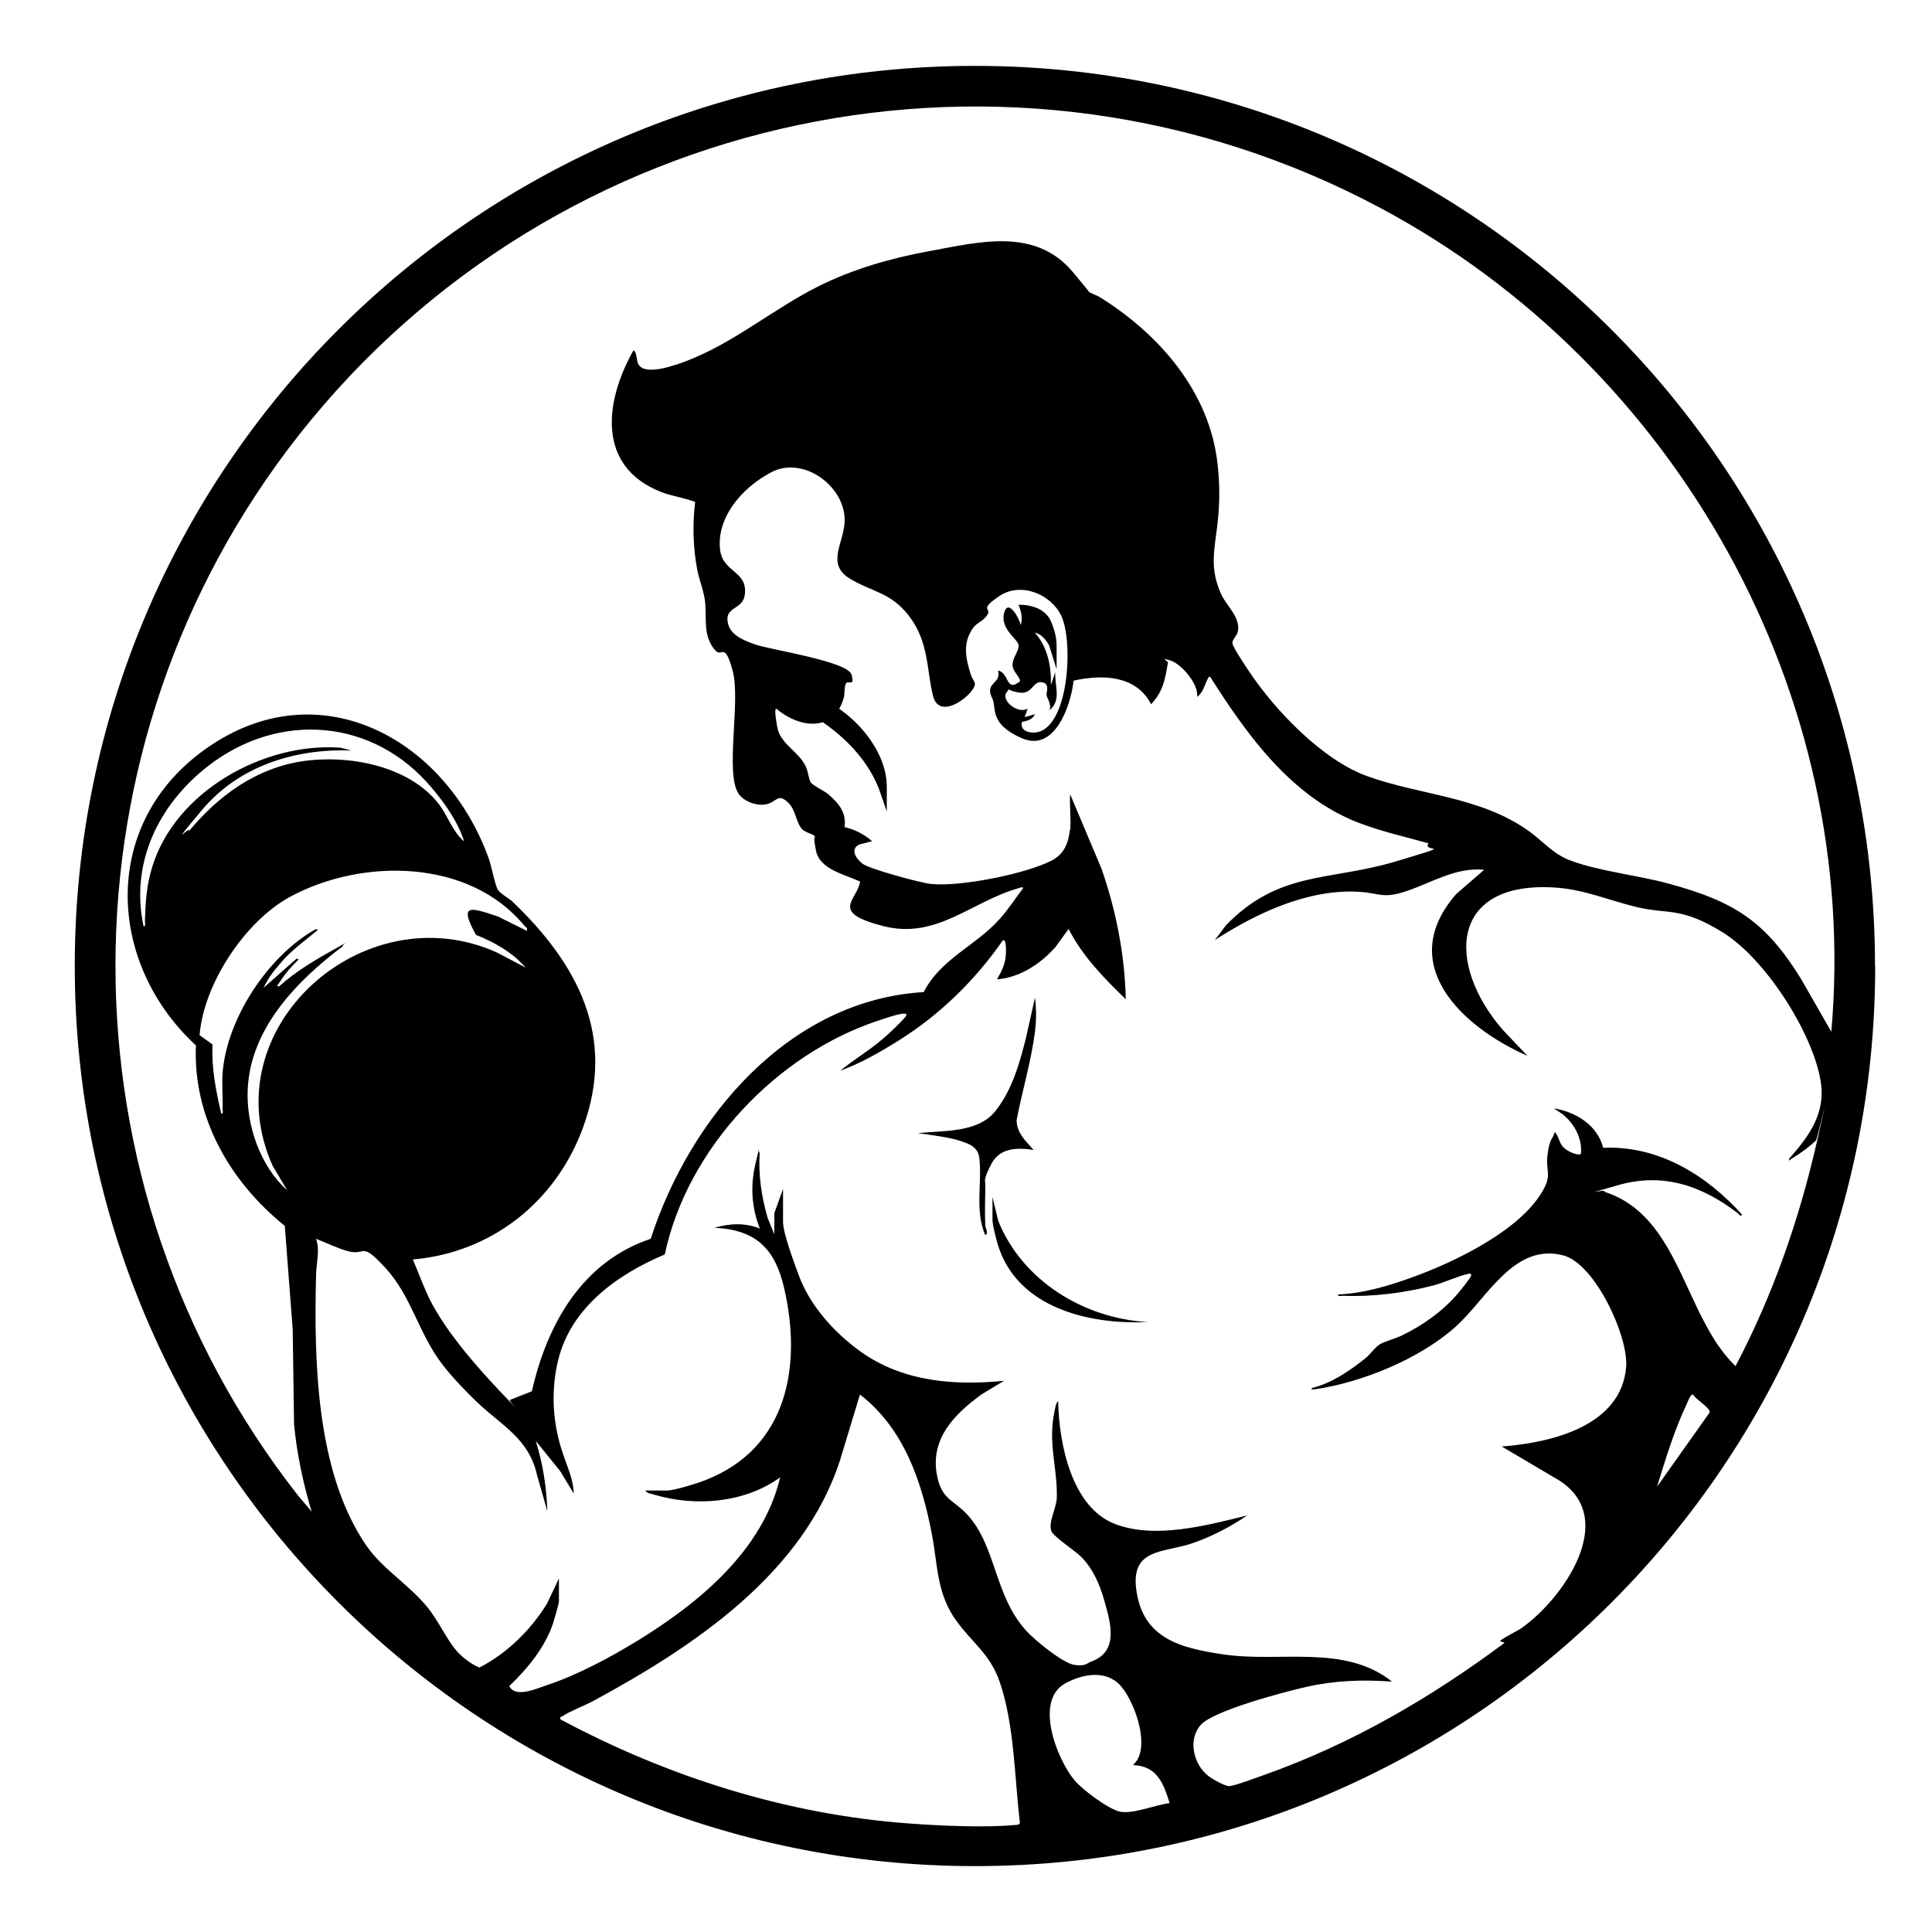 <?xml version="1.0" encoding="UTF-8"?>
<svg id="Calque_1" xmlns="http://www.w3.org/2000/svg" version="1.1" viewBox="0 0 1000 1000">
    <!-- Generator: Adobe Illustrator 29.3.1, SVG Export Plug-In . SVG Version: 2.1.0 Build 151)  -->
    <path d="M970.6,500c0,257.3-208.6,465.9-465.9,465.9S38.7,757.3,38.7,500,247.3,34.1,504.6,34.1c257.3,0,465.9,208.6,465.9,465.9ZM947.9,533.9c15.3-174.8-80-344.3-233.3-426.2C523.7,5.7,288.2,56,155,224.8c-126.7,160.7-127,388.1-.8,549.2l7.1,8.4c-4.4-14.7-7.6-29.7-9.1-45.1l-.7-49.3-4.1-53.5c-28.3-22.8-47.6-56.1-46-93.4-45.5-42-49.5-112.5,2.5-151.6,59-44.4,126.5-8.3,149.2,55.2,1.3,3.7,3.1,13.5,4.6,15.8s5.8,4.5,7.5,6.1c33.9,32.5,54,69.9,36.4,117.5-14.1,38-47.2,64.3-87.9,67.8,2.8,6.6,5.3,13.5,8.4,20,8.3,17,25,36,38.1,49.7s2.5,3,3.8,3l11.3-4.5c7.9-34.8,26-67,61.5-78.9,20.3-62.6,71.3-123.5,141.3-127.7,8.9-17.3,26.8-23.8,39.4-37.9,4.4-4.9,8.1-10.7,12.1-15.9-.3-.9-1.7-.2-2.3,0-24.6,6.9-42.5,26.8-70.3,19.6s-13.5-13-11.8-23c-7.6-3.6-20.8-6.2-22.8-15.8s0-6.6-.7-7.7-4.8-1.8-6.5-3.6c-3.3-3.6-3.2-9.6-6.9-13.4-5.4-5.5-6-1.2-10.9.3s-12.3-1-15.2-5.4c-7-10.8,1.3-47.9-3-63.6s-5.4-6.3-9.1-10.6c-6.3-7.3-4.3-16-5.1-24.5-.5-5.7-3-11.4-4.1-17.1-2.2-11.5-2.5-23.5-1.1-35.1-5.7-2.2-11.9-2.9-17.7-5.2-33.5-13.2-29.1-47-14.2-73.3,2.1,1.4,1.2,5.2,2.7,7.5,3.7,5.9,19.5,0,24.6-1.9,24.6-9.4,45.1-27,68.2-38.6,17.9-9,37.8-14.7,57.5-18.3,26.2-4.8,54.9-12.4,74.4,10.8s4.6,7.6,6.1,9,6.3,2.9,8.5,4.4c30.5,19.2,56.2,48.8,60.3,85.9s-7.8,46.2,2,67.7c2.8,6,10,11.8,8.5,19.1-.4,2.2-3,4.1-2.8,6.1s7.2,12.4,8.8,14.8c13.4,20,37.7,45.4,60.6,53.8,27.7,10.1,58.6,10.5,83.8,28.4,8,5.7,12.6,12.1,22.3,15.6,15.1,5.5,34.4,7.4,50.4,11.8,33.6,9.1,49.9,19.3,68.3,49.1l15.6,27.2ZM553.9,429.7c.6-5.9-.4-12.6,0-18.6l16.3,38.7c7.5,21.6,12,44.5,12.5,67.4-11.1-10.7-22.6-22.5-29.6-36.4l-6.8,9.4c-7.7,8.7-18.6,15.9-30.3,16.7,2-3.3,4.1-7.5,4.5-11.4s.3-10-1.5-8.7c-14.3,20.6-32.6,38.5-53.9,51.8-9.4,5.9-19.9,11.9-30.2,15.6,7.2-5.9,15.3-10.6,22.3-16.7s11.4-10.9,11.8-11.7c.6-1.5-.9-1.1-1.8-1.1-2.8.2-9.4,2.5-12.4,3.5-52.8,17.3-99.2,66.4-110.7,121.1-24.5,10.3-48.6,27.5-55.2,54.7-3.2,13.1-3.1,27.2.1,40.3s7.5,18.7,8,28.8l-7-11.6-12.7-15.7c3.7,11.8,5.6,24,6,36.4l-5.3-18.6c-4.2-18.9-18-25.5-30.7-37.5-6.3-6-13.2-13.2-18.5-20.1-12.1-15.8-15.8-35-29.2-49.6s-9.8-6-19.9-8.9c-5.6-1.6-10.7-4.2-16.1-6.3,2.1,5.9.1,12.7,0,18.5-1.1,44.4-.1,102.2,25.9,140.1,8.5,12.4,21.5,19.8,31.3,31.6,5.9,7,10.2,16.8,15.2,22.7s11.5,8.9,12.2,9c14.3-7.4,26.4-19.3,34.9-33l6.2-13.1v11.7c0,1.4-2.4,9.5-3,11.4-4.3,12.8-13.2,23.5-22.7,32.6,3.1,6.4,14.1,1.3,19.3-.4,16-5.3,32.9-14.4,47.3-23.2,31.6-19.4,64.7-46.7,73.6-84.4-18.5,13.3-43.8,15.3-65.3,8.9-1.2-.4-4-.7-4.4-2.1h11c4,0,16.1-3.8,20.3-5.5,42.1-16.6,49.8-58.7,40.5-99.2-4.7-20.4-14.5-30.3-36.1-31.3,7.9-2.3,15.8-2.7,23.5.4-4.4-11.2-5-22.5-2.1-34.3s.9-4.5,2-5.1c-.7,11.8.9,22.8,4.2,34.1l3.4,8.3v-11l4.5-12.5v17c0,6,5.9,21.6,8.3,28.1,5.7,15.4,18.4,29.4,31.6,38.9,21.8,15.7,48.4,17.9,74.5,15.3l-11.6,7c-14.3,10.4-27,23.3-23,42.5,2.5,12.2,8.6,12.1,15.7,19.9,14.9,16.3,13.7,41.5,30.3,59.9,4.3,4.8,18.8,16.7,24.8,17.7s7-1,8.7-1.6c14.7-5.1,10.3-20,7-31.6-2.4-8.5-5.8-16.4-12.1-22.8-3-3-14.5-10.5-15.4-13.4-1.5-5,2.8-11.6,2.9-17.3.4-15.1-4.7-27.9-1.2-44.4.3-1.3.7-4.6,1.9-5.3.4,21.5,6.8,54.8,29.4,63.5,20.8,8,47.6.7,68.4-4.4-8.4,5.8-19.2,11.4-29,14.6-14.3,4.7-31.1,2.5-28.4,23.5,3.2,25.5,22.7,30.5,45,33.8,29.4,4.4,62.8-5.5,87.4,14.1-15-1.1-29.6-.6-44.2,2.7-11.2,2.5-47.9,12.2-54.7,19.6s-4.1,20.3,3.8,26.5c2,1.6,8.3,5.1,10.6,5.3s15.7-4.9,18.9-6c44.7-15.9,86-39.9,123.9-68.2l-2.3-.8c-.7-.5,9.6-5.8,10.6-6.5,21.8-15.1,51-56.8,20-76.7l-29.8-17.6c25.3-1.9,62-10.4,64.4-41.3,1.2-15.7-16.1-53.3-32.5-57.6-25.8-6.8-39.6,22.6-56.1,37.2-18.5,16.4-48,28.5-72.5,32.1-.6,0-2.6.4-1.4-.7,10.2-2.5,19.6-9,27.7-15.5,2.4-1.9,4.8-5.6,7.3-7.1s8.4-3,11.9-4.8c10.8-5.3,20.7-12.4,28.5-21.5,1.3-1.5,6.3-7.7,6.8-9.1s-.8-1.2-1.7-1c-5.3,1.2-11.8,4.3-17.6,5.9-15,3.9-31.4,6-46.9,5.4-.9,0-2.8.6-2.6-.7,13.2-.5,26.7-4.6,39-9.1,21.5-7.8,54.7-23.8,66.6-44,5.4-9.1,1.7-10.1,2.8-19.2s2.8-7.8,3.7-11.8c2.3,2.3,2.2,5.9,4.9,8.3s7.6,4.1,8.7,3c.7-8.1-3.4-15.5-9.5-20.5l-4.5-3c11.3,1.8,22.5,8.6,25.5,20.4,28.5-1.3,53.5,14.1,71.9,34.6-.8,1.3-1.7-.3-2.3-.8-18.5-14.2-38.7-21.2-62.1-14.4s-5.6,1.3-6.8,3.4c39.3,12.6,41,64.4,67.8,90.2,19.2-36.4,32.8-75.4,42-115.6s.2-1.2-.4-1.1c-3.6,3.3-7.5,6.2-11.7,8.8s-1.6,1.9-2.3.7c10.8-12.2,19.5-24.1,16.3-41.3-4.6-25.1-28.7-62.5-50.5-76s-28.4-9.2-44.5-13.1c-14.3-3.4-27-9.1-42.2-10.1-54.7-3.6-56.5,39.7-27.3,73.5l12.9,13.6c-33.7-14.8-68.8-47.4-36.8-83.8l14.4-12.5c-15-1.5-27.8,7.1-41.3,11.4-11.3,3.6-13,.6-23.5,0-26.2-1.6-53.3,11.1-74.6,25l5.7-7.6c27.4-28.4,53.6-22.9,87.5-33s13.7-4.3,17.4-9.5c-12.2-3.4-24.7-6.2-36.6-10.8-34.4-13.4-57.2-45.1-76.3-75.2-.7-.8-1.1.4-1.4.9-1.6,3.1-2.4,7.2-5.5,9.3,1-6.6-8.3-17.3-14-18.9s-1,.3-1.1,1.1c-1.3,8.4-2.5,15.1-8.7,21.6-7.8-15.1-25.3-15.5-40.1-12.2-1.4,12.6-9.6,37.3-26.8,29.8s-13-15.9-15.2-20.4c-4.5-8.8,4.7-7.3,2.9-14.6,5.9,1.1,3.9,11.5,11.3,5.6.5-1.9-3.7-5-3.8-8.3-.2-3.9,3.5-7.5,3.1-10.6s-10.1-8.5-7.3-17.1c2.2-6.8,7.9,3.7,8.4,6.9,1.2-3.7.2-7.2-1.1-10.6,7,0,14.2,2.2,17,9.1s2.7,10.8,2.7,13.3v11l-3.9-12.4c-1.6-2.9-4-5.8-7.4-6.6,6.6,7.4,8.7,17.6,8.3,27.3l2.3-6.8c-.4,6.8,3.4,14.6-3,19.7,1.3-3-1.4-6.3-1.5-8s1.9-6-2.7-6.5-4.6,6.7-12,5.3-3.5-2.8-5.7-.4c-4,4.4,6,12,10.6,8.7l-1.5,4.5,5.3-1.5c-1.3,2.7-4,3.5-6.7,3.9-1.6,5.7,6.3,6.6,10.3,4.6,14.3-7.1,16-46.9,10-59.5-5.4-11.3-21-17.6-32-10.2s-3.9,6.2-6.2,9.7-5.3,4-7.2,6.5c-5.9,8-4.1,16.1-1.3,24.8.4,1.4,1.8,3.1,2,4.2.7,4.9-18.3,20.4-21.7,6.4s-2.1-28.3-12.8-41.8c-9.3-11.8-19.1-12-30.4-18.9-12.4-7.7-2.6-18.6-2.5-30.1.1-17.8-21.5-33.5-37.9-24.9s-28.4,24.3-26.6,40.1c1.4,12,14.5,10.9,12.8,23.4-1.1,8.2-11.3,5.7-8.5,15.5,1.8,6,9.3,8.6,14.6,10.4,8,2.6,47.1,8.6,49.1,15.3s-1.8,2.8-2.8,4.6-.6,5.2-1.1,7.2c-4.9,18.3-23,16.1-35,5.9-1.4,0,.5,9.9.9,11.2,2.4,7.6,10.6,11.2,14.2,18.4,1.5,2.9,1.6,6.8,2.7,8.5s7.5,4.7,9.1,6.2c5.3,4.5,9.6,9.6,8.4,17,5.3,1.2,10.2,3.7,14.3,7.3l-6.6,1.7c-5.1,2.5-1.6,7.5,1.7,10,3.6,2.7,29.7,9.8,35.1,10.4,15,1.7,49-5.1,62.6-12,6.6-3.4,8.8-9,9.6-16.2ZM240.2,435.4c-3.1-9.9-10-19.7-16.7-27.6-30.1-35.9-78.9-39.9-115.8-11.3-25.6,19.9-40.4,50.1-33.4,82.9,1.3.2.7-1.7.7-2.6.4-10.2.7-18.1,3.8-28.1,11.9-39,57.7-64.6,97.4-61.7l5.7,1.5c-29-1.2-58.3,8-77.3,30.7s-5.6,7.2-6.8,11c15-18.1,34.4-32.4,58.2-36.1,23.7-3.7,55.4,2,70.9,21.8,4.9,6.2,7.2,14.4,13.3,19.6ZM272.8,481.6c.3-1.4-.8-1.8-1.5-2.6-28.5-34.5-83.7-35-121-14.9-23.4,12.6-44.9,45.1-47,71.7l6.7,4.8c-.6,12.2,1.8,24.1,4.5,35.8,1.3.2.7-1.7.7-2.6.2-6-.4-12.3,0-18.2,2.1-28.3,23.5-60.8,48.1-74.6,2.3-.1.5.8-.1,1.4-6.1,5.1-11.9,9.1-17.3,15.3s-7.2,8.9-9.5,13.6l17.1-15.1,1.1.4c-3.4,3.3-6.8,7-9.4,11.1s-2,2.2-.8,2.9c9.2-8.3,19.7-14.3,30.5-20.3s1.9-1.7,2.5-.5c-23.8,17.9-47.9,42.6-49.2,74.3-.8,18.3,6.6,39.7,20.4,51.9l-7.5-12.6c-31.9-71.3,47.4-141.6,116.3-110.3l14.6,7.7c-6.6-7.8-16.1-13.1-25.6-16.9-9.5-16.9-2.2-14,11.4-9.5l14.9,7.4ZM290.2,890c55.3,29.6,117,49.2,180,53.8,16,1.2,39.7,2.3,55.3.8,1,0,2,0,2.4-1.1-2.8-23.4-2.8-50.5-10.4-72.8-5-14.6-14-20.1-22.3-31.5-10.4-14.2-9.7-28.3-12.8-44.8-5.2-27.3-14.5-55.1-37.3-72.6l-10.2,33.7c-19,59-75.6,96.6-127.6,124.8-5,2.7-11.7,5.1-16.2,8-.7.5-1.4,0-1,1.7ZM857.7,769.5l27.2-38.4c.6-2.3-7.3-6.8-8.6-9.3-1.2-.5-2.8,3.9-3.3,5-6.3,13.3-11,28.6-15.3,42.7ZM586.5,913.5c10.1-8.7,0-35.5-7.9-42.4s-19.3-4.1-27.2.2c-16.3,8.9-4.3,39.4,4.8,50.2,4,4.8,17.9,15.3,23.9,16.3,6.9,1.1,18.2-3.7,25.3-4.5-3.2-10.3-6.5-19.2-18.9-19.7Z"/>
    <path d="M509.9,634.3c0,.7,2.1,4.5,0,4.9-5.4-12.7-1.5-27-3-39.8-.7-6-5.6-7.5-10.6-9.1s-14.2-2.8-21.2-3.8c13.1-1.4,31,0,40.1-11.4s12.9-26.4,15.7-37.3l4.8-21.4c.8,6.3.7,11.4,0,17.7-2,15.4-6.6,30.5-9.5,45.7,0,6.6,4.8,10.9,8.8,15.4-8.4-1.3-17.5-1.2-21.9,7.3s-3.1,8.7-3.1,10.5c0,6.9-.4,14.4,0,21.2Z"/>
    <path d="M459.1,420.3l-4.2-12.1c-8.6-21.4-26.9-34.5-46.6-45.1l-15.2-5.6h14.8c23.7,0,51.1,25.9,51.1,49.6v13.3Z"/>
    <path d="M513.7,619.5l3,12.5c12.6,31,44.3,50.4,77.3,52.3-30.3,1.4-67.5-7.3-77.5-40-.9-3.1-2.8-10.1-2.8-13.1v-11.7Z"/>
</svg>
